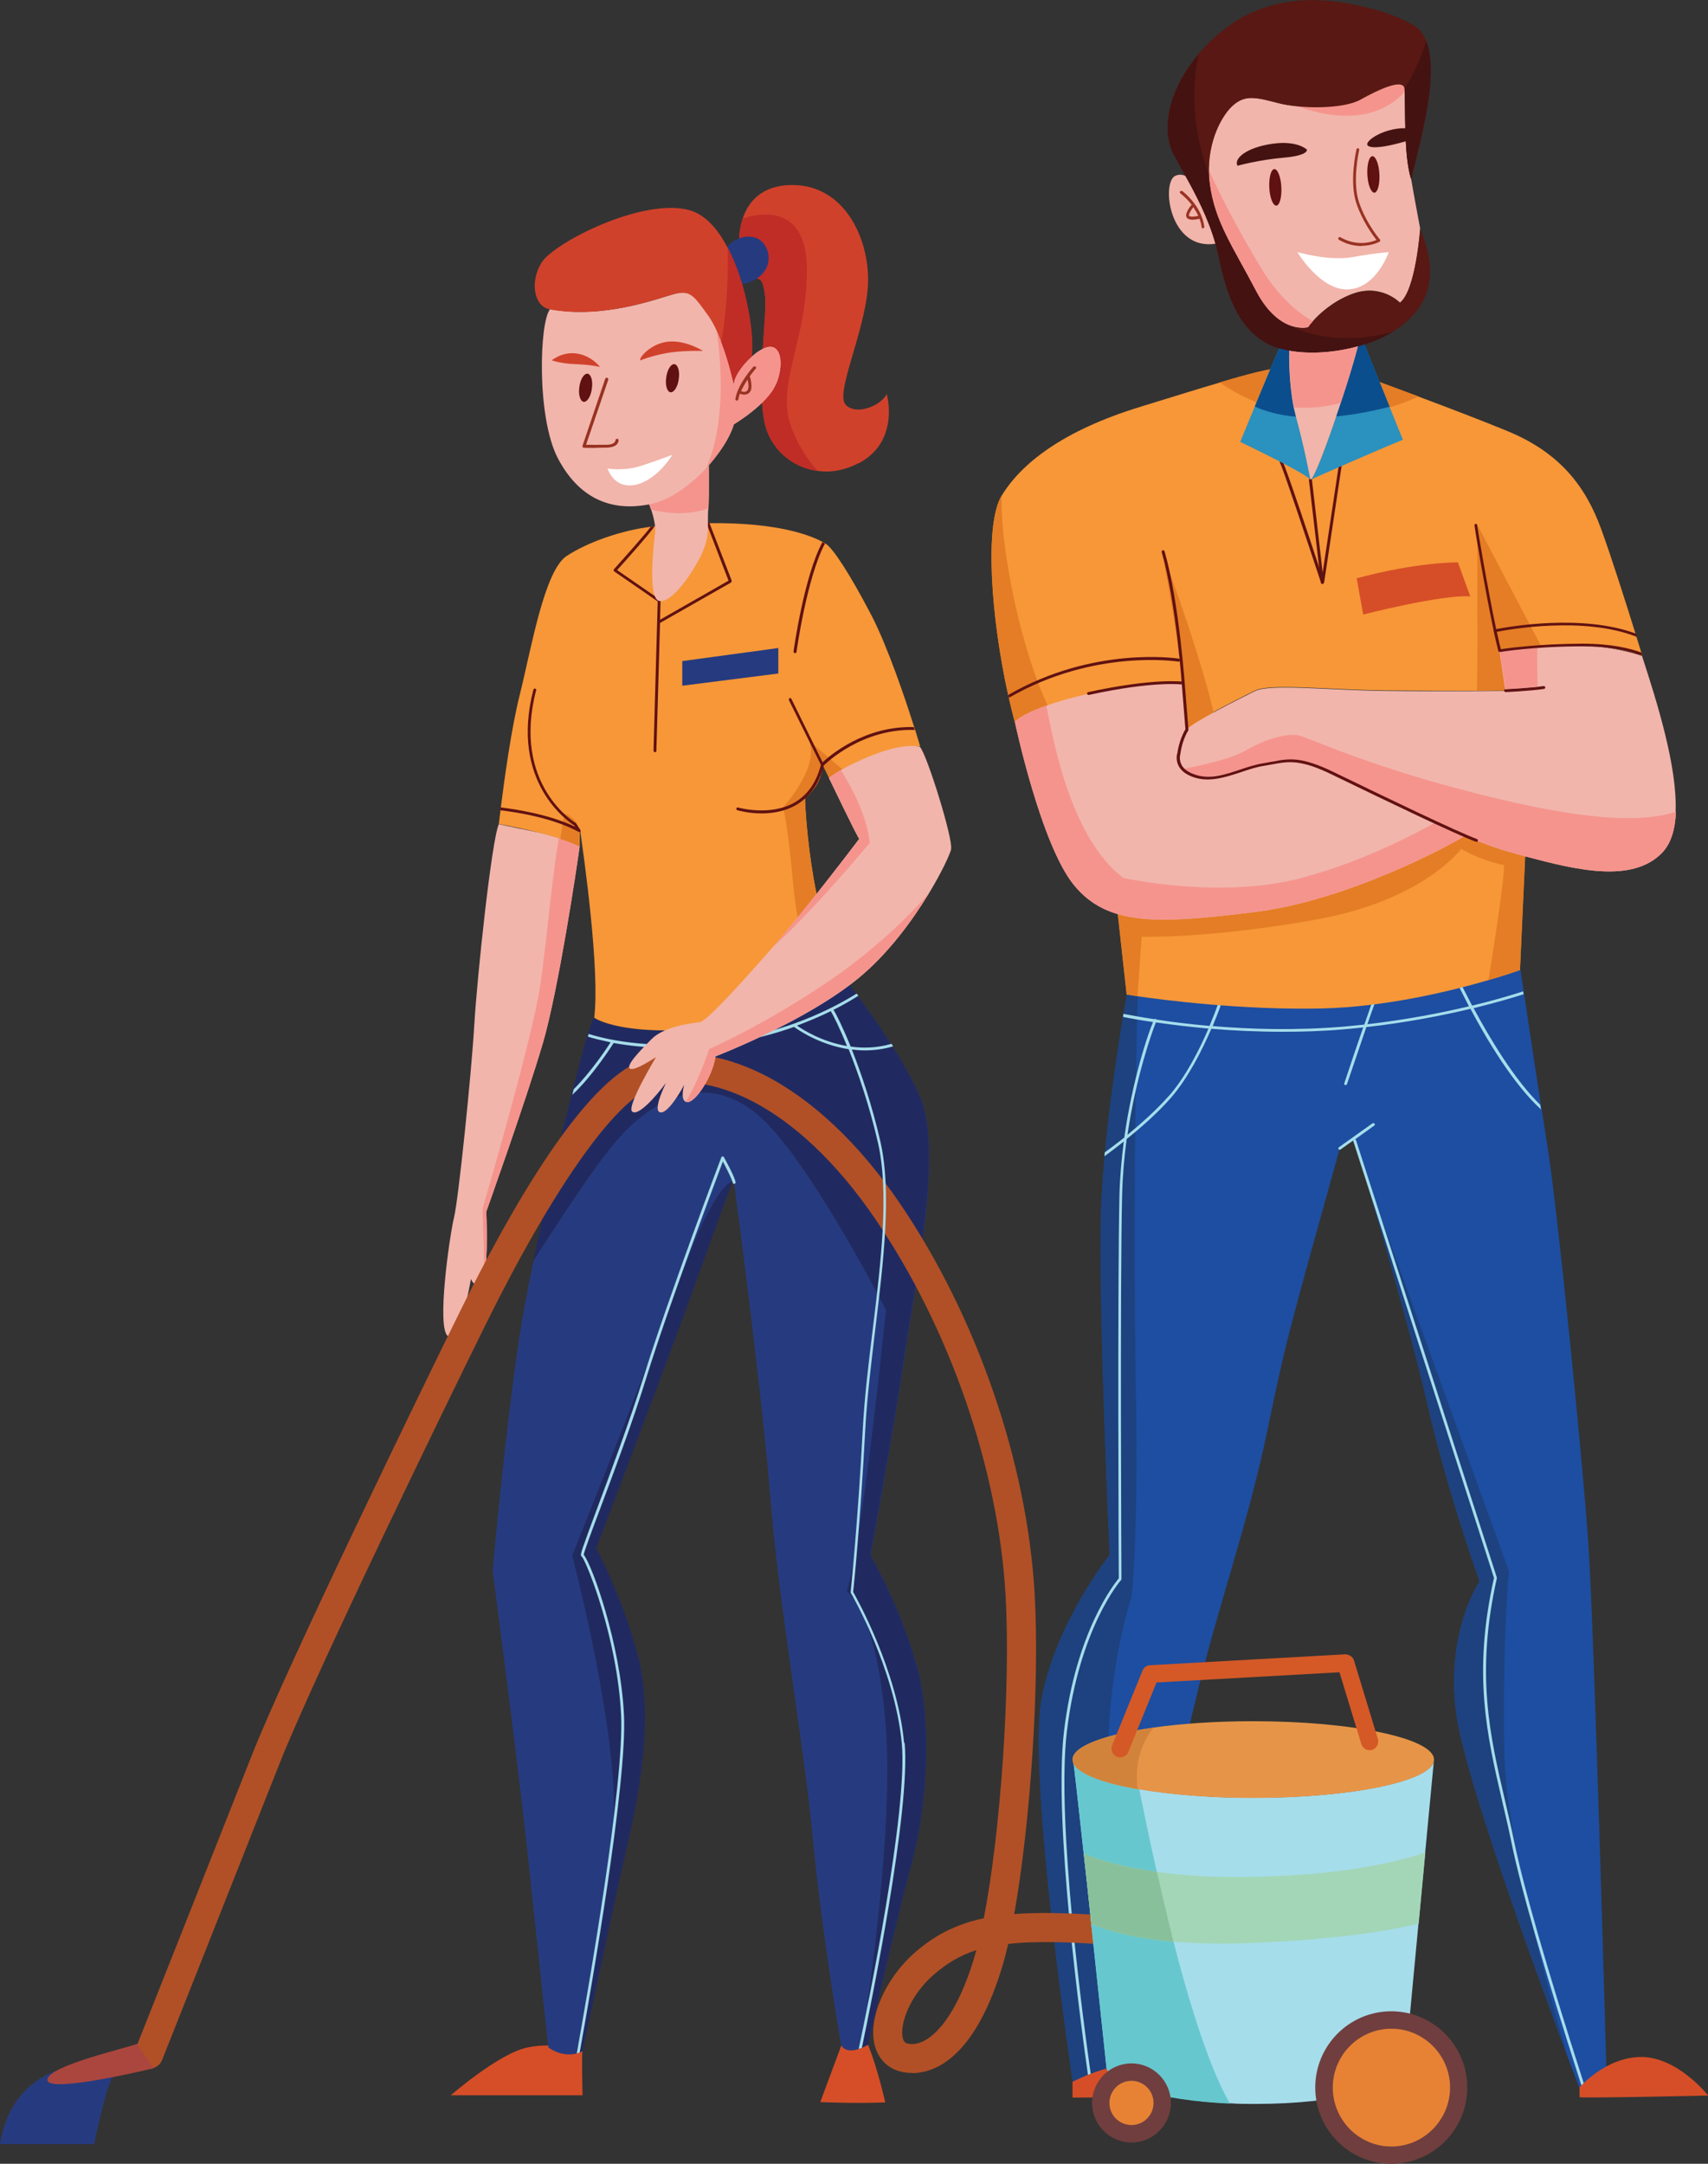 <svg width="75" height="95" viewBox="0 0 75 95" fill="none" xmlns="http://www.w3.org/2000/svg">
<rect x="0" y="0" width="75" height="95" fill="#333333" stroke="none"/>
<g clip-path="url(#clip0_8_1802)">
<path d="M62.361 10.043C62.361 10.043 62.177 12.743 61.473 13.288C61.473 13.288 60.651 12.427 59.375 12.905C58.517 13.229 57.93 13.781 57.644 14.104C57.512 14.259 57.438 14.362 57.438 14.362C57.438 14.362 56.169 14.715 55.15 12.773C54.137 10.83 53.345 9.741 53.118 8.086C53.088 7.873 53.074 7.659 53.074 7.453C53.074 6.092 53.668 5.033 54.13 4.621C54.673 4.142 55.142 4.267 56.133 4.525C56.367 4.584 56.654 4.628 56.962 4.657C57.944 4.753 59.162 4.672 59.72 4.363C60.453 3.951 61.59 3.392 61.664 3.877C61.664 3.914 61.671 3.958 61.678 4.017C61.693 4.341 61.686 4.959 61.708 5.636C61.73 6.43 61.781 7.313 61.965 7.858C62.089 8.594 62.236 9.351 62.361 10.036V10.043Z" fill="#F1B5AB"/>
<path d="M57.651 14.112C57.519 14.266 57.446 14.369 57.446 14.369C57.446 14.369 56.177 14.722 55.157 12.78C54.145 10.838 53.352 9.749 53.125 8.093C53.096 7.88 53.081 7.667 53.081 7.46C53.653 8.748 54.555 10.411 55.348 11.72C55.876 12.603 56.595 13.494 57.644 14.104L57.651 14.112Z" fill="#F5948D"/>
<path d="M61.686 4.025C61.069 4.724 59.639 5.628 56.976 4.665C57.959 4.76 59.177 4.679 59.734 4.37C60.468 3.958 61.605 3.399 61.678 3.885C61.678 3.922 61.686 3.966 61.693 4.025H61.686Z" fill="#F5948D"/>
<path d="M23.834 45.808C23.129 48.228 21.354 53.195 21.354 53.195C21.354 53.195 21.45 55.277 21.259 56.027C21.237 56.123 21.207 56.204 21.171 56.248C20.848 56.631 20.679 56.152 20.679 56.152C20.679 56.152 20.217 58.956 19.682 58.669C19.146 58.382 19.748 54.21 19.938 53.445C20.129 52.68 20.701 47.139 20.826 45.006C20.951 42.872 21.589 36.883 21.904 36.184C21.904 36.184 22.205 36.258 23.474 36.515C23.9 36.596 24.252 36.699 24.545 36.795C25.139 36.986 25.455 37.163 25.455 37.163C25.33 38.082 24.538 43.38 23.841 45.8L23.834 45.808Z" fill="#F1B5AB"/>
<path d="M23.834 45.808C23.129 48.228 21.354 53.195 21.354 53.195C21.354 53.195 21.45 55.277 21.259 56.027C21.266 54.924 21.178 53.099 21.2 53.033C21.229 52.937 23.423 45.455 23.738 43.166C24.039 41.018 24.222 38.664 24.538 36.802C25.132 36.993 25.448 37.17 25.448 37.17C25.323 38.09 24.53 43.387 23.834 45.808Z" fill="#F5948D"/>
<path d="M70.525 90.946L69.564 91.527L69.454 91.594L69.352 91.66C69.352 91.66 69.161 91.159 68.845 90.321C67.584 86.951 64.363 78.166 63.953 75.282C63.446 71.684 64.972 69.425 64.972 69.425C64.972 69.425 63.542 65.445 62.683 61.656C62.141 59.265 61.004 55.262 60.241 52.65L60.226 52.606C60.042 51.966 59.881 51.422 59.756 50.995C59.58 50.414 59.478 50.068 59.478 50.068L59.426 50.097L59.25 50.185L58.832 50.406C58.832 50.406 58.818 50.443 58.818 50.465C56.514 58.75 56.507 58.706 55.641 62.855C54.819 66.806 53.543 70.367 52.656 74.002C52.201 75.863 51.122 80.322 50.191 84.229C49.303 87.944 48.533 91.167 48.533 91.167L47.939 91.262L47.814 91.284L47.11 91.395C47.11 91.395 45.107 77.953 45.745 74.576C46.383 71.198 48.731 68.27 48.731 68.27C48.731 68.27 48.225 57.219 48.349 53.239C48.371 52.452 48.43 51.613 48.511 50.752C48.511 50.693 48.518 50.642 48.526 50.583C48.746 48.258 49.112 45.903 49.318 44.623C49.318 44.579 49.332 44.535 49.34 44.491C49.428 43.961 49.486 43.645 49.486 43.645C49.486 43.645 49.663 43.674 49.971 43.718C50.631 43.814 51.915 43.983 53.492 44.108C53.536 44.108 53.58 44.108 53.624 44.115C54.966 44.218 56.507 44.285 58.062 44.248C58.788 44.233 59.522 44.174 60.233 44.086C60.285 44.079 60.329 44.071 60.373 44.064C61.752 43.888 63.05 43.608 64.114 43.343C64.158 43.328 64.202 43.321 64.246 43.314C65.764 42.924 66.762 42.556 66.762 42.556C66.762 42.556 66.813 42.916 66.901 43.498C66.901 43.542 66.916 43.578 66.923 43.623C67.1 44.807 67.393 46.772 67.657 48.478C67.664 48.545 67.679 48.618 67.694 48.684C67.796 49.347 67.892 49.972 67.972 50.48C68.383 53.026 69.498 64.106 69.748 67.799C70.004 71.493 70.54 90.917 70.54 90.917L70.525 90.946Z" fill="#1D4EA1"/>
<path d="M50.183 84.236C49.296 87.951 48.526 91.174 48.526 91.174L47.931 91.27L47.807 91.292L47.102 91.402C47.102 91.402 45.1 77.96 45.738 74.583C46.376 71.206 48.724 68.278 48.724 68.278C48.724 68.278 48.217 57.227 48.342 53.246C48.364 52.459 48.423 51.62 48.504 50.759C48.504 50.7 48.511 50.649 48.518 50.59C48.738 48.265 49.105 45.911 49.31 44.631C49.31 44.586 49.325 44.542 49.333 44.498C49.42 43.968 49.479 43.652 49.479 43.652C49.479 43.652 49.655 43.681 49.963 43.726C49.853 46.985 49.765 54.225 49.875 60.942C49.993 67.947 49.685 70.11 49.685 70.11C49.685 70.11 47.08 77.945 50.191 84.221L50.183 84.236Z" fill="#1D427F"/>
<path d="M68.845 90.321C67.584 86.951 64.363 78.166 63.953 75.282C63.446 71.684 64.972 69.425 64.972 69.425C64.972 69.425 63.542 65.445 62.683 61.656C62.141 59.265 61.004 55.262 60.241 52.65L60.226 52.606C60.043 51.966 59.881 51.422 59.757 50.995L66.263 68.991C66.263 68.991 65.984 71.522 66.05 76.775C66.094 80.484 67.833 86.877 68.845 90.321Z" fill="#1D427F"/>
<path d="M40.244 73.06C40.911 75.547 40.779 79.012 40.023 81.852C39.261 84.685 38.116 89.784 38.116 89.784C38.087 89.798 38.065 89.813 38.035 89.82C37.962 89.857 37.889 89.894 37.823 89.916C37.823 89.916 37.823 89.916 37.808 89.916C37.764 89.931 37.72 89.945 37.683 89.96C37.089 90.151 36.935 89.806 36.935 89.806C36.935 89.806 36.077 84.81 35.695 80.734C35.314 76.658 34.206 70.544 33.825 65.739C33.48 61.428 32.453 53.555 32.24 51.981C32.218 51.797 32.204 51.701 32.204 51.701C32.204 51.701 32.182 51.753 32.145 51.848C31.852 52.658 30.472 56.491 29.563 58.956C28.55 61.722 26.166 67.969 26.166 67.969C26.166 67.969 27.311 70.102 27.978 72.618C28.646 75.135 28.198 78.1 27.567 80.866C26.929 83.633 25.565 90.07 25.565 90.07C25.521 90.085 25.484 90.107 25.448 90.122C25.404 90.144 25.36 90.151 25.315 90.166C25.301 90.166 25.286 90.174 25.271 90.181C24.611 90.328 24.083 89.916 24.083 89.916C24.083 89.916 24.083 89.879 24.068 89.82C23.995 89.143 23.54 84.854 23.159 81.286C22.741 77.401 21.633 68.962 21.633 68.962C21.633 68.962 22.176 62.848 22.807 58.698C22.946 57.793 23.159 56.638 23.423 55.387C23.753 53.783 24.149 52.025 24.538 50.392C24.736 49.568 24.927 48.773 25.11 48.066C25.125 47.986 25.147 47.905 25.169 47.824C25.411 46.882 25.623 46.073 25.792 45.521C25.807 45.477 25.814 45.44 25.829 45.403C25.939 45.035 26.027 44.792 26.078 44.704C26.078 44.704 27.142 45.484 30.759 45.205C35.116 44.866 36.84 42.799 36.84 42.799C36.84 42.799 36.818 42.74 36.781 42.637C36.796 42.622 36.803 42.622 36.803 42.622C36.803 42.622 37.126 43.019 37.595 43.645L37.669 43.74C38.094 44.314 38.622 45.057 39.121 45.845C39.143 45.881 39.172 45.918 39.195 45.955C39.657 46.683 40.082 47.441 40.39 48.14C41.439 50.553 40.2 56.263 39.752 59.353C39.312 62.443 38.226 68.3 38.226 68.3C38.226 68.3 39.561 70.595 40.229 73.075L40.244 73.06Z" fill="#263B7F"/>
<path d="M40.243 73.06C40.911 75.547 40.779 79.012 40.023 81.852C39.261 84.685 38.116 89.784 38.116 89.784C38.087 89.798 38.065 89.813 38.035 89.82C37.962 89.857 37.889 89.894 37.823 89.916C37.823 89.916 37.823 89.916 37.808 89.916C38.16 87.635 39.224 80.285 38.901 75.922C38.52 70.698 37.185 69.874 37.185 69.874L36.994 70.581C37.045 70.389 37.126 70.08 37.251 69.617C37.947 67.005 38.901 57.514 38.901 57.514C38.901 57.514 35.849 51.532 33.649 49.295C31.448 47.066 29.057 47.949 27.325 49.803C26.152 51.061 24.479 53.746 23.416 55.365C23.746 53.761 24.142 52.003 24.53 50.369C24.729 49.545 24.919 48.751 25.103 48.044C25.117 47.964 25.139 47.883 25.161 47.802C25.404 46.86 25.616 46.051 25.785 45.499C25.8 45.455 25.807 45.418 25.822 45.381C25.932 45.013 26.02 44.77 26.071 44.682C26.071 44.682 27.135 45.462 30.751 45.182C35.109 44.844 36.833 42.776 36.833 42.776C36.833 42.776 36.81 42.718 36.774 42.615C36.788 42.6 36.796 42.6 36.796 42.6C36.796 42.6 37.118 42.997 37.588 43.623L37.661 43.718C38.087 44.292 38.615 45.035 39.114 45.822C39.136 45.859 39.165 45.896 39.187 45.933C39.649 46.661 40.075 47.419 40.383 48.118C41.432 50.531 40.192 56.241 39.745 59.331C39.305 62.421 38.219 68.278 38.219 68.278C38.219 68.278 39.554 70.573 40.221 73.053L40.243 73.06Z" fill="#212A60"/>
<path d="M29.578 58.956C28.565 61.722 26.181 67.969 26.181 67.969C26.181 67.969 27.325 70.102 27.993 72.618C28.66 75.135 28.213 78.1 27.582 80.866C26.944 83.633 25.579 90.07 25.579 90.07C25.535 90.085 25.499 90.107 25.462 90.122C25.418 90.144 25.374 90.151 25.33 90.166C25.315 90.166 25.301 90.174 25.286 90.181C25.844 87.62 27.069 81.999 26.951 78.806C26.79 74.605 25.125 68.3 25.125 68.3C25.125 68.3 28.492 59.883 29.959 55.88C31.426 51.87 32.16 51.87 32.16 51.87C31.866 52.68 30.487 56.506 29.578 58.978V58.956Z" fill="#212A60"/>
<path d="M36.158 33.66L36.121 33.572C36.121 33.705 36.099 33.83 36.07 33.947C36.07 33.962 36.07 33.977 36.055 33.984C35.959 34.374 35.725 34.669 35.556 34.845C35.549 34.852 35.541 34.867 35.527 34.874C35.424 34.977 35.351 35.036 35.351 35.036V35.059C35.351 35.25 35.409 36.729 35.732 38.605C36.026 40.29 36.605 42.078 36.788 42.615C36.825 42.718 36.847 42.776 36.847 42.776C36.847 42.776 36.554 43.13 35.901 43.564C34.977 44.182 33.326 44.984 30.766 45.182C30.216 45.227 29.717 45.241 29.277 45.241C26.849 45.241 26.093 44.682 26.093 44.682C26.35 42.593 25.631 37.553 25.484 36.523C25.47 36.434 25.462 36.376 25.455 36.353V36.339V37.155C25.455 37.155 25.44 37.155 25.433 37.148C25.213 37.03 24.919 36.927 24.611 36.824C23.438 36.449 21.904 36.177 21.904 36.177C21.904 36.177 21.934 35.949 21.978 35.574C21.978 35.537 21.985 35.485 21.992 35.448C22.139 34.279 22.454 31.954 22.829 30.482C23.335 28.444 23.907 25.038 24.89 24.405C25.829 23.794 27.289 23.287 28.587 23.125C28.646 23.125 28.697 23.11 28.748 23.11C28.748 23.11 28.748 23.11 28.763 23.11C29.599 23.022 30.355 22.985 31.03 22.97C31.074 22.97 31.118 22.97 31.162 22.97C34.206 22.933 35.637 23.529 36.121 23.794C36.165 23.816 36.202 23.838 36.231 23.86C36.253 23.875 36.268 23.882 36.282 23.89C36.568 24.081 37.265 25.096 38.278 27.039C38.982 28.407 39.752 30.681 40.141 31.917C40.156 31.961 40.17 31.998 40.185 32.042C40.324 32.491 40.405 32.77 40.405 32.77C38.901 32.844 37.683 33.381 37.016 33.793C36.656 34.014 36.458 34.198 36.458 34.249L36.165 33.653L36.158 33.66Z" fill="#F79738"/>
<path d="M25.425 37.155C25.205 37.038 24.912 36.935 24.604 36.832L24.78 35.721C24.78 35.721 25.396 35.89 25.425 36.53C25.425 36.692 25.433 36.913 25.433 37.155H25.425Z" fill="#E47D25"/>
<path d="M36.788 42.615C36.825 42.718 36.847 42.776 36.847 42.776C36.847 42.776 36.554 43.13 35.901 43.564C35.541 42.556 35.02 40.827 34.844 38.943C34.573 35.971 34.382 35.448 34.382 35.448C34.382 35.448 35.981 33.727 35.534 32.535L37.008 33.793C36.649 34.014 36.451 34.198 36.451 34.249L36.158 33.653L36.121 33.565C36.121 33.697 36.099 33.822 36.069 33.94C36.069 33.955 36.069 33.97 36.055 33.977C35.959 34.367 35.725 34.661 35.556 34.838C35.549 34.845 35.541 34.86 35.527 34.867C35.424 34.97 35.351 35.029 35.351 35.029V35.051C35.351 35.242 35.409 36.721 35.732 38.597C36.026 40.282 36.605 42.07 36.788 42.607V42.615Z" fill="#E47D25"/>
<path d="M72.117 28.79C72.117 28.79 72.029 28.76 71.904 28.724C71.875 28.724 71.853 28.709 71.824 28.694C71.64 28.643 71.383 28.576 71.075 28.51C71.039 28.51 70.987 28.496 70.943 28.488C70.445 28.385 69.821 28.312 69.153 28.312C68.647 28.312 68.134 28.334 67.664 28.37C66.645 28.444 65.852 28.569 65.852 28.569V28.628H65.86L66.094 30.254V30.313C66.094 30.313 66.08 30.313 66.043 30.313C65.889 30.313 65.456 30.313 64.847 30.328C63.828 30.328 62.324 30.328 60.806 30.313C58.143 30.276 55.758 29.989 55.091 30.328C54.731 30.504 53.954 30.894 53.286 31.262C52.78 31.534 52.34 31.799 52.164 31.954C52.142 31.976 52.12 31.998 52.105 32.013C52.025 32.123 51.885 32.41 51.805 32.741C51.658 33.329 51.702 34.05 52.611 34.073C52.692 34.073 52.773 34.073 52.861 34.073C52.861 34.073 52.861 34.073 52.868 34.073C53.14 34.065 53.418 34.028 53.705 33.984C53.719 33.984 53.727 33.984 53.734 33.977C54.68 33.822 55.583 33.513 55.876 33.418C55.935 33.396 55.971 33.388 55.971 33.388C55.971 33.388 56.001 33.388 56.059 33.388C56.213 33.388 56.565 33.41 56.991 33.484C57.057 33.499 57.123 33.506 57.189 33.521C57.526 33.587 57.893 33.683 58.245 33.83C58.832 34.073 60.497 34.933 62.273 35.772C63.145 36.184 64.048 36.589 64.862 36.913C65.412 37.126 65.926 37.31 66.359 37.428C66.557 37.479 66.762 37.538 66.967 37.597C66.85 40.209 66.74 42.593 66.74 42.593C66.74 42.593 66.219 42.784 65.354 43.034C63.718 43.512 60.864 44.211 58.04 44.277C54.578 44.351 51.159 43.917 49.941 43.74C49.641 43.696 49.472 43.667 49.472 43.667L49.061 39.944L49.31 38.09C49.362 37.692 49.428 37.214 49.508 36.633C49.949 33.322 51.746 30.203 51.746 30.203C51.746 30.203 50.998 30.011 48.65 30.489C47.66 30.695 46.78 30.938 46.09 31.152C45.136 31.453 44.557 31.696 44.557 31.696C44.469 31.358 44.381 31.012 44.3 30.644C44.293 30.607 44.285 30.563 44.271 30.519C43.515 27.127 43.222 23.007 43.985 21.764C43.985 21.764 43.985 21.764 43.992 21.749C44.85 20.351 46.662 18.901 50.11 17.849C51.548 17.408 52.648 17.062 53.558 16.797C54.834 16.415 55.707 16.194 56.521 16.098L59.316 16.312C59.316 16.312 60.681 16.812 62.295 17.415C63.637 17.916 65.156 18.497 66.204 18.931C68.523 19.887 69.63 21.381 70.298 23.198C70.753 24.434 71.427 26.568 71.816 27.819C71.831 27.87 71.846 27.922 71.86 27.966C71.956 28.275 72.029 28.51 72.073 28.65C72.102 28.738 72.117 28.79 72.117 28.79Z" fill="#F79738"/>
<path d="M62.295 17.408C57.981 19.35 54.724 17.607 53.558 16.79C54.834 16.407 55.707 16.186 56.521 16.091L59.316 16.304C59.316 16.304 60.681 16.805 62.295 17.408Z" fill="#E47D25"/>
<path d="M46.09 31.144C45.136 31.446 44.557 31.689 44.557 31.689C44.469 31.35 44.381 31.005 44.3 30.637C44.293 30.6 44.285 30.556 44.271 30.512C43.515 27.12 43.222 23 43.985 21.756C43.985 21.756 43.985 21.756 43.992 21.741C43.882 24.022 44.887 28.76 46.09 31.144Z" fill="#E47D25"/>
<path d="M66.975 37.589C66.857 40.201 66.747 42.585 66.747 42.585C66.747 42.585 66.227 42.776 65.361 43.027C65.625 41.393 66.021 38.855 66.05 37.987C66.05 37.987 64.987 37.773 64.165 37.266C64.165 37.266 62.515 39.525 57.805 40.371C53.103 41.217 50.132 41.128 50.132 41.128L49.949 43.733C49.648 43.689 49.479 43.659 49.479 43.659L49.068 39.937L49.318 38.082C53 37.744 60.798 37.038 60.981 37.045C61.077 37.045 61.627 36.478 62.287 35.772C63.16 36.184 64.062 36.589 64.877 36.913C65.427 37.126 65.94 37.31 66.373 37.428C66.571 37.479 66.777 37.538 66.982 37.597L66.975 37.589Z" fill="#E47D25"/>
<path d="M64.855 30.335C64.869 29.643 64.877 28.841 64.877 27.959C64.862 24.993 64.877 23.058 64.877 23.058L67.672 28.37C66.652 28.444 65.86 28.569 65.86 28.569V28.628H65.867L66.102 30.254V30.313C66.102 30.313 66.087 30.313 66.05 30.313C65.896 30.313 65.464 30.313 64.855 30.328V30.335Z" fill="#E47D25"/>
<path d="M51.064 24.456C51.24 24.625 53.03 29.768 53.382 31.718L50.998 33.293L52.047 32.02C52.047 32.02 52.003 30.364 51.746 28.51C51.489 26.656 51.071 24.464 51.071 24.464L51.064 24.456Z" fill="#E47D25"/>
<path d="M67.635 48.508C66.491 47.397 65.398 45.55 64.708 44.263C65.61 44.042 66.351 43.829 66.901 43.652C66.901 43.608 66.887 43.564 66.879 43.527C66.329 43.703 65.566 43.932 64.642 44.152C64.481 43.836 64.334 43.556 64.224 43.343C64.18 43.35 64.136 43.365 64.092 43.372C64.202 43.593 64.341 43.865 64.503 44.182C63.27 44.476 61.752 44.77 60.042 44.969C60.211 44.491 60.329 44.138 60.351 44.093C60.307 44.093 60.255 44.101 60.211 44.115C60.16 44.263 60.05 44.572 59.91 44.984C59.624 45.013 59.324 45.043 59.023 45.072C56.917 45.249 54.915 45.19 53.25 45.05C53.404 44.675 53.528 44.358 53.602 44.138C53.558 44.138 53.514 44.13 53.47 44.13C53.389 44.358 53.264 44.675 53.11 45.043C52.215 44.962 51.423 44.866 50.778 44.763C50.763 44.734 50.719 44.726 50.69 44.741C50.69 44.741 50.69 44.741 50.69 44.748C50.103 44.66 49.641 44.572 49.332 44.513C49.332 44.55 49.318 44.601 49.31 44.645C49.626 44.712 50.073 44.792 50.631 44.873C50.403 45.396 49.721 47.434 49.369 49.943C49.054 50.193 48.76 50.414 48.511 50.597C48.511 50.656 48.496 50.708 48.496 50.767C48.738 50.59 49.032 50.369 49.347 50.119C49.252 50.87 49.178 51.65 49.156 52.452C49.068 56.366 49.12 68.682 49.127 69.3C48.936 69.521 47.242 71.655 46.721 76.018C46.252 79.991 47.462 88.915 47.799 91.284L47.924 91.262C47.587 88.901 46.376 79.991 46.846 76.032C47.389 71.478 49.208 69.388 49.23 69.367C49.237 69.359 49.244 69.337 49.244 69.322C49.244 69.197 49.178 56.447 49.274 52.452C49.296 51.598 49.369 50.774 49.472 50.009C50.117 49.494 50.836 48.861 51.416 48.199C52.171 47.331 52.788 46.102 53.191 45.168C54.152 45.249 55.223 45.3 56.353 45.3C57.218 45.3 58.121 45.271 59.03 45.19C59.309 45.168 59.588 45.138 59.859 45.109C59.617 45.8 59.309 46.72 59.03 47.559C59.016 47.596 59.03 47.625 59.067 47.64C59.067 47.64 59.082 47.64 59.089 47.64C59.118 47.64 59.14 47.618 59.148 47.596C59.338 47.029 59.72 45.911 59.998 45.094C61.759 44.895 63.307 44.594 64.569 44.292C65.28 45.631 66.439 47.588 67.664 48.707C67.657 48.64 67.642 48.567 67.628 48.501L67.635 48.508ZM51.328 48.111C50.785 48.729 50.117 49.325 49.508 49.825C49.89 47.22 50.609 45.249 50.756 44.888C51.401 44.984 52.186 45.079 53.066 45.16C52.67 46.08 52.069 47.272 51.328 48.118V48.111Z" fill="#A6DDEB"/>
<path d="M69.564 91.527L69.454 91.594C69.432 91.527 69.41 91.454 69.381 91.373C67.782 86.384 66.769 82.86 66.366 80.881C66.241 80.27 66.102 79.667 65.962 79.078C65.295 76.202 64.657 73.494 65.603 69.278L60.248 52.65L60.233 52.606L59.426 50.105V50.09C59.426 50.09 59.426 50.075 59.426 50.068L59.25 50.193L58.869 50.465C58.869 50.465 58.847 50.48 58.832 50.48H58.818C58.803 50.48 58.788 50.472 58.781 50.458C58.759 50.428 58.766 50.392 58.795 50.369L60.27 49.317C60.27 49.317 60.336 49.303 60.358 49.332C60.38 49.361 60.373 49.398 60.343 49.42L59.5 50.024C59.5 50.024 59.536 50.038 59.544 50.06L65.728 69.263C65.728 69.263 65.728 69.285 65.728 69.293C64.789 73.487 65.42 76.194 66.087 79.056C66.219 79.638 66.366 80.248 66.491 80.859C66.894 82.831 67.906 86.362 69.506 91.343C69.528 91.417 69.55 91.483 69.564 91.535V91.527Z" fill="#A6DDEB"/>
<path d="M2.45 90.931C1.702 91.167 0.323 92.035 0 94.139H4.137C4.137 94.139 4.577 91.917 4.93 91.204L2.457 90.931H2.45Z" fill="#263B7F"/>
<path d="M64.327 36.692C63.879 37.001 59.265 39.525 55.128 40.039C50.778 40.584 48.621 40.643 47.161 38.862C45.701 37.082 44.564 31.696 44.564 31.696C44.564 31.696 44.792 31.387 45.943 30.982C46.398 30.82 47.007 30.637 47.799 30.46C50.594 29.82 51.959 30.041 51.959 30.041C51.988 30.526 52.054 31.306 52.113 32.027C51.893 32.329 51.196 34.05 52.619 34.087C54.049 34.117 55.986 33.388 55.986 33.388C55.986 33.388 57.182 33.388 58.253 33.83H58.26C58.928 34.109 60.981 35.176 63.006 36.103C63.454 36.309 63.901 36.508 64.327 36.684V36.692Z" fill="#F1B5AB"/>
<path d="M73.592 35.632C73.562 36.39 73.386 37.016 72.997 37.428C71.684 38.803 69.205 38.193 66.967 37.597C66.762 37.538 66.564 37.486 66.359 37.428C65.786 37.273 65.075 37.016 64.319 36.692C61.943 35.699 59.067 34.176 58.253 33.837C58.253 33.837 58.253 33.837 58.245 33.837C57.174 33.396 55.979 33.396 55.979 33.396C55.979 33.396 54.042 34.117 52.611 34.095C52.237 34.087 52.01 33.955 51.878 33.771C51.519 33.248 51.944 32.263 52.105 32.035C52.325 31.733 54.423 30.681 55.091 30.35C55.758 30.011 58.143 30.298 60.806 30.335C63.468 30.364 66.102 30.335 66.102 30.335L66.087 30.247L65.845 28.584C65.845 28.584 66.557 28.481 67.496 28.4C68.002 28.356 68.574 28.326 69.146 28.326C70.716 28.326 72.029 28.775 72.102 28.797C72.77 30.85 73.658 33.675 73.577 35.64L73.592 35.632Z" fill="#F1B5AB"/>
<path d="M24.083 89.901C24.083 89.901 24.083 89.865 24.076 89.806C23.782 89.806 23.459 89.828 23.129 89.901C21.86 90.188 19.799 91.991 19.799 91.991H25.579C25.579 91.991 25.535 90.262 25.579 90.063C24.787 90.446 24.09 89.901 24.09 89.901H24.083Z" fill="#D64E27"/>
<path d="M36.943 89.806L36.018 92.292C36.018 92.292 37.449 92.359 38.872 92.307C38.872 92.307 38.527 90.769 38.116 89.776C38.116 89.776 38.087 89.791 38.035 89.82C37.155 90.284 36.943 89.806 36.943 89.806Z" fill="#D64E27"/>
<path d="M51.606 7.718C50.983 8.027 51.342 11.029 53.382 10.698C53.066 9.579 52.523 8.549 52.069 7.733C51.922 7.659 51.768 7.644 51.599 7.725L51.606 7.718Z" fill="#F1B5AB"/>
<path d="M54.335 7.269C54.174 6.953 54.746 6.475 55.861 6.313C56.976 6.151 57.387 6.57 57.387 6.57C57.387 6.57 57.475 6.828 56.367 6.923C55.26 7.019 54.343 7.277 54.343 7.277L54.335 7.269Z" fill="#441211"/>
<path d="M60.079 6.408C59.808 6.232 60.871 5.518 61.92 5.643V6.144C61.92 6.144 60.431 6.629 60.079 6.408Z" fill="#441211"/>
<path d="M47.095 91.402C47.095 91.402 48.716 90.534 50.205 90.6C51.702 90.666 52.267 92.072 52.267 92.072L47.095 92.094V91.402Z" fill="#D64E27"/>
<path d="M69.352 91.652C69.352 91.652 70.525 90.284 72.117 90.313C73.702 90.343 75.007 92.005 75.007 92.005C75.007 92.005 69.799 92.123 69.359 92.079V91.652H69.352Z" fill="#D64E27"/>
<path d="M62.361 10.043C62.896 11.389 63.19 12.934 61.664 14.207C61.524 14.325 61.37 14.435 61.209 14.531C60.739 14.825 60.197 15.046 59.617 15.208C58.59 15.488 57.482 15.554 56.609 15.399C56.543 15.384 56.47 15.377 56.404 15.362C56.323 15.34 56.25 15.326 56.169 15.296C56.045 15.259 55.92 15.215 55.81 15.164C54.416 14.524 53.873 13.03 53.492 11.198C53.455 11.029 53.411 10.86 53.367 10.69C53.052 9.572 52.509 8.542 52.054 7.725C51.849 7.35 51.665 7.026 51.526 6.762C51.034 5.82 51.174 4.091 52.626 2.376C52.626 2.376 52.626 2.376 52.626 2.369C54.115 0.647 55.67 0.118 57.226 0.015C58.656 -0.081 61.033 0.427 62.148 1.162C62.368 1.31 62.522 1.53 62.632 1.803C63.065 2.891 62.683 4.76 62.522 5.525C62.427 6.004 62.287 6.592 62.17 7.056C62.053 7.519 61.972 7.873 61.972 7.873C61.612 6.776 61.744 4.37 61.678 3.892C61.605 3.414 60.475 3.966 59.734 4.378C59.001 4.79 57.138 4.79 56.147 4.532C55.164 4.275 54.688 4.15 54.145 4.628C53.653 5.062 53.03 6.202 53.088 7.659C53.088 7.806 53.103 7.946 53.125 8.101C53.345 9.756 54.137 10.838 55.157 12.787C55.7 13.817 56.316 14.207 56.771 14.34C57.167 14.45 57.438 14.377 57.438 14.377C57.438 14.377 58.106 13.391 59.375 12.912C60.644 12.434 61.473 13.295 61.473 13.295C62.17 12.751 62.361 10.05 62.361 10.05V10.043Z" fill="#591813"/>
<path d="M29.959 29.025V30.107L34.177 29.57V28.451L29.959 29.025Z" fill="#263B7F"/>
<path d="M59.573 25.391L59.859 26.98C59.859 26.98 63.351 26.09 64.561 26.185L64.019 24.692C64.019 24.692 62.273 24.662 59.573 25.391Z" fill="#D64E27"/>
<path d="M40.031 91.012C39.855 91.012 39.708 90.99 39.605 90.968C39.004 90.836 38.571 90.416 38.41 89.798C38.109 88.621 38.864 86.87 40.178 85.722C41.087 84.928 42.048 84.464 43.2 84.221C43.933 80.469 44.388 74.061 44.154 70.007C43.831 64.474 41.703 58.323 38.454 53.548C34.91 48.339 30.957 46.889 28.609 47.765C26.959 48.376 24.237 52.26 21.325 58.154C19.799 61.236 13.791 73.568 12.236 77.526C10.695 81.425 7.16 90.343 7.123 90.431C6.991 90.762 6.624 90.917 6.301 90.784C5.979 90.652 5.817 90.284 5.949 89.96C5.986 89.872 9.522 80.962 11.062 77.055C12.639 73.06 18.669 60.677 20.195 57.587C22.418 53.084 25.602 47.522 28.176 46.566C29.709 45.999 31.61 46.22 33.531 47.184C35.659 48.258 37.727 50.208 39.51 52.827C42.884 57.786 45.092 64.179 45.43 69.933C45.665 73.913 45.239 80.123 44.535 84.037C45.577 83.956 46.772 83.986 48.203 84.074C48.555 84.096 48.819 84.398 48.797 84.751C48.775 85.104 48.481 85.362 48.122 85.347C46.486 85.244 45.254 85.237 44.271 85.347C44.205 85.619 44.146 85.869 44.08 86.105C42.848 90.402 41.007 91.02 40.053 91.02L40.031 91.012ZM42.877 85.619C42.158 85.847 41.579 86.2 41.014 86.686C39.899 87.657 39.503 88.93 39.642 89.482C39.686 89.651 39.759 89.703 39.869 89.725C40.728 89.909 41.982 88.754 42.84 85.744C42.848 85.7 42.862 85.663 42.877 85.619Z" fill="#B15026"/>
<path d="M6.03 89.732C5.502 89.938 2.054 90.711 2.083 91.321C2.113 91.939 6.742 90.806 6.742 90.806L6.03 89.732Z" fill="#AB463E"/>
<path d="M62.962 77.32L62.581 81.337L62.287 84.457L61.7 90.689C61.7 91.623 58.759 92.373 55.135 92.373C54.746 92.373 54.365 92.373 53.998 92.344C50.917 92.204 48.577 91.513 48.577 90.681C48.577 90.681 48.254 87.642 47.917 84.464C47.902 84.332 47.887 84.207 47.88 84.074C47.785 83.154 47.682 82.227 47.587 81.374C47.344 79.167 47.154 77.423 47.132 77.379C47.315 77.85 48.401 78.269 50.029 78.549C51.394 78.784 53.132 78.931 55.032 78.931C59.316 78.931 62.815 78.21 62.969 77.305L62.962 77.32Z" fill="#A6DDEB"/>
<path d="M53.998 92.359C50.917 92.219 48.577 91.527 48.577 90.696C48.577 90.696 48.254 87.657 47.917 84.479C47.902 84.346 47.887 84.221 47.88 84.089C47.785 83.169 47.682 82.242 47.587 81.389C47.344 79.181 47.154 77.438 47.132 77.394C47.315 77.864 48.401 78.284 50.029 78.563C50.91 82.971 52.384 89.511 54.005 92.359H53.998Z" fill="#66C8CE"/>
<path d="M62.969 77.254C62.969 78.188 59.412 78.939 55.032 78.939C53.103 78.939 51.335 78.791 49.956 78.549C48.371 78.269 47.308 77.857 47.124 77.394C47.11 77.349 47.095 77.298 47.095 77.254C47.095 76.665 48.504 76.15 50.653 75.848C51.907 75.672 53.411 75.569 55.032 75.569C59.419 75.569 62.969 76.327 62.969 77.254Z" fill="#E69548"/>
<path d="M62.588 81.337L62.295 84.457C61.18 84.736 58.928 85.148 54.878 85.31C53.572 85.362 52.465 85.332 51.533 85.251C49.773 85.097 48.636 84.773 47.924 84.471C47.909 84.339 47.895 84.214 47.887 84.082C47.792 83.162 47.689 82.235 47.594 81.381C48.254 81.653 49.296 81.977 50.807 82.183C51.944 82.345 53.345 82.441 55.054 82.404C58.979 82.323 61.356 81.749 62.595 81.33L62.588 81.337Z" fill="#A3D6B7"/>
<path d="M57.754 91.652C57.754 89.806 59.25 88.305 61.092 88.305C62.933 88.305 64.429 89.806 64.429 91.652C64.429 93.499 62.933 95 61.092 95C59.25 95 57.754 93.499 57.754 91.652Z" fill="#703E3E"/>
<path d="M61.099 94.242C59.676 94.242 58.524 93.08 58.524 91.652C58.524 90.225 59.683 89.07 61.099 89.07C62.515 89.07 63.674 90.232 63.674 91.652C63.674 93.072 62.515 94.242 61.099 94.242Z" fill="#E78234"/>
<path d="M47.953 92.329C47.953 91.373 48.731 90.593 49.685 90.593C50.638 90.593 51.416 91.373 51.416 92.329C51.416 93.286 50.638 94.066 49.685 94.066C48.731 94.066 47.953 93.286 47.953 92.329Z" fill="#703E3E"/>
<path d="M49.685 93.3C49.149 93.3 48.716 92.866 48.716 92.329C48.716 91.792 49.149 91.358 49.685 91.358C50.22 91.358 50.653 91.792 50.653 92.329C50.653 92.866 50.22 93.3 49.685 93.3Z" fill="#E78234"/>
<path d="M36.224 23.868C35.439 25.332 34.977 28.584 34.977 28.621C34.977 28.657 34.94 28.68 34.91 28.68H34.903C34.903 28.68 34.844 28.643 34.844 28.606C34.867 28.451 35.314 25.28 36.114 23.802C36.158 23.824 36.194 23.846 36.224 23.868Z" fill="#601112"/>
<path d="M29.005 26.384L28.983 27.208V27.355L28.822 32.969C28.822 33.006 28.793 33.028 28.756 33.028C28.756 33.028 28.69 32.998 28.697 32.962L28.881 26.406L26.973 25.089C26.973 25.089 26.944 25.06 26.944 25.045C26.944 25.023 26.944 25.008 26.959 24.993C27.487 24.405 28.286 23.507 28.58 23.125C28.639 23.125 28.69 23.11 28.741 23.11C28.485 23.478 27.655 24.412 27.098 25.03L28.976 26.325C28.976 26.325 29.005 26.355 29.005 26.384Z" fill="#601112"/>
<path d="M28.939 27.37C28.939 27.37 28.895 27.355 28.888 27.34C28.873 27.311 28.888 27.274 28.91 27.252L31.991 25.494L31.03 22.992C31.03 22.992 31.03 22.926 31.067 22.911C31.096 22.896 31.133 22.911 31.147 22.948L32.13 25.494C32.13 25.494 32.13 25.56 32.101 25.575L28.976 27.355C28.976 27.355 28.954 27.355 28.947 27.355L28.939 27.37Z" fill="#601112"/>
<path d="M39.701 76.525C39.4 73.34 37.617 70.168 37.463 69.896C37.493 69.631 37.779 66.813 37.992 62.811C38.065 61.398 38.256 59.868 38.432 58.382C38.791 55.417 39.165 52.356 38.659 50.119C38.292 48.523 37.815 47.117 37.405 46.08C37.588 46.102 37.779 46.117 37.977 46.117C38.373 46.117 38.791 46.065 39.217 45.94C39.195 45.903 39.172 45.859 39.143 45.83C38.505 46.014 37.896 46.029 37.353 45.948C37.008 45.101 36.722 44.528 36.598 44.336C37.023 44.123 37.39 43.91 37.691 43.718L37.617 43.623C36.532 44.3 34.544 45.3 31.866 45.69C28.844 46.124 26.775 45.683 25.851 45.396C25.836 45.432 25.822 45.477 25.814 45.514C26.064 45.594 26.401 45.675 26.812 45.764C26.672 45.984 25.961 47.059 25.191 47.824C25.169 47.905 25.154 47.978 25.132 48.066C26.042 47.22 26.9 45.867 26.944 45.793C27.597 45.911 28.418 46.006 29.409 46.006C30.142 46.006 30.971 45.955 31.888 45.822C33.003 45.661 34.001 45.396 34.867 45.087C35.028 45.204 35.974 45.867 37.265 46.065C37.676 47.095 38.175 48.53 38.549 50.156C39.055 52.371 38.681 55.424 38.322 58.374C38.138 59.861 37.955 61.391 37.882 62.811C37.661 66.99 37.353 69.882 37.353 69.904C37.353 69.918 37.353 69.933 37.361 69.94C37.383 69.97 39.283 73.244 39.598 76.533C39.877 79.476 38.109 88.077 37.705 89.96C37.749 89.945 37.793 89.931 37.845 89.909C38.278 87.871 39.994 79.431 39.723 76.518L39.701 76.525ZM34.998 45.028C35.549 44.822 36.047 44.608 36.48 44.395C36.561 44.52 36.847 45.072 37.192 45.925C36.099 45.742 35.263 45.219 34.998 45.028Z" fill="#A6DDEB"/>
<path d="M32.306 51.907C32.306 51.907 32.284 51.973 32.248 51.981C32.218 51.981 32.182 51.959 32.174 51.929C32.174 51.907 32.167 51.885 32.152 51.856C32.086 51.657 31.873 51.245 31.741 50.995C31.404 51.892 29.401 57.212 28.396 60.442C27.766 62.48 26.893 64.797 26.32 66.328C25.954 67.299 25.646 68.138 25.631 68.263C25.983 68.675 27.245 72.148 27.399 75.289C27.546 78.247 25.976 87.216 25.455 90.115C25.411 90.137 25.367 90.144 25.323 90.159C25.836 87.334 27.421 78.262 27.274 75.297C27.105 71.897 25.756 68.564 25.55 68.344C25.535 68.344 25.528 68.329 25.521 68.314C25.477 68.248 25.521 68.108 26.203 66.276C26.775 64.746 27.641 62.428 28.279 60.398C29.379 56.873 31.654 50.87 31.675 50.811C31.683 50.789 31.705 50.774 31.727 50.774C31.756 50.774 31.778 50.781 31.785 50.803C31.837 50.892 32.27 51.679 32.299 51.907H32.306Z" fill="#A6DDEB"/>
<path d="M58.069 25.641C58.069 25.641 58.018 25.626 58.011 25.597C57.343 23.573 56.323 20.52 56.213 20.336C56.191 20.314 56.191 20.285 56.206 20.262C56.221 20.233 56.257 20.218 56.294 20.233C56.323 20.248 56.404 20.292 58.055 25.302L58.781 20.476C58.781 20.476 58.818 20.417 58.854 20.424C58.891 20.424 58.913 20.461 58.906 20.498L58.143 25.582C58.143 25.582 58.113 25.634 58.084 25.634L58.069 25.641Z" fill="#601112"/>
<path d="M58.069 25.641C58.069 25.641 58.011 25.619 58.003 25.582L57.475 21.064C57.475 21.064 57.497 20.998 57.534 20.991C57.57 20.991 57.6 21.013 57.607 21.05L58.128 25.567C58.128 25.567 58.106 25.634 58.069 25.641Z" fill="#601112"/>
<path d="M66.109 30.387C66.109 30.387 66.05 30.357 66.043 30.328C66.043 30.291 66.065 30.261 66.102 30.261C66.109 30.261 67.188 30.21 67.782 30.122C67.818 30.122 67.848 30.144 67.855 30.173C67.855 30.21 67.833 30.239 67.804 30.247C67.21 30.335 66.124 30.387 66.117 30.387H66.109Z" fill="#601112"/>
<path d="M51.907 8.388C51.907 8.388 51.841 8.373 51.819 8.402C51.797 8.432 51.805 8.468 51.834 8.491C51.834 8.491 52.091 8.682 52.333 8.998C52.333 8.998 52.318 8.998 52.311 9.006C52.237 9.094 51.995 9.41 52.12 9.565C52.171 9.624 52.259 9.646 52.362 9.646C52.472 9.646 52.597 9.624 52.67 9.602C52.714 9.719 52.751 9.844 52.766 9.977C52.766 10.006 52.795 10.028 52.824 10.028H52.832C52.832 10.028 52.89 9.991 52.883 9.955C52.751 9.006 51.937 8.41 51.907 8.38V8.388ZM52.215 9.484C52.179 9.432 52.281 9.241 52.399 9.094C52.48 9.212 52.553 9.337 52.619 9.476C52.458 9.513 52.259 9.535 52.215 9.476V9.484Z" fill="#983222"/>
<path d="M59.779 10.801C59.492 10.801 59.155 10.735 58.795 10.529C58.766 10.507 58.752 10.47 58.773 10.44C58.788 10.411 58.832 10.396 58.861 10.418C59.595 10.838 60.241 10.624 60.446 10.536C60.292 10.345 59.837 9.734 59.566 8.947C59.236 7.983 59.551 6.614 59.566 6.556C59.573 6.519 59.61 6.497 59.639 6.511C59.676 6.519 59.69 6.556 59.683 6.585C59.683 6.6 59.36 7.976 59.683 8.903C60.006 9.837 60.585 10.507 60.593 10.514C60.607 10.529 60.607 10.551 60.607 10.565C60.607 10.587 60.593 10.602 60.578 10.61C60.556 10.624 60.241 10.793 59.779 10.793V10.801Z" fill="#983222"/>
<path d="M56.969 11.073C57.035 11.073 58.341 11.478 59.404 11.286C60.461 11.095 60.981 11.073 60.981 11.073C60.981 11.073 60.446 12.64 59.214 12.706C57.989 12.773 56.969 11.073 56.969 11.073Z" fill="white"/>
<path d="M56.265 8.211C56.287 8.66 56.191 9.02 56.045 9.028C55.898 9.035 55.758 8.682 55.736 8.24C55.715 7.799 55.81 7.431 55.957 7.424C56.103 7.416 56.243 7.77 56.265 8.211Z" fill="#601112"/>
<path d="M60.571 7.644C60.593 8.086 60.497 8.454 60.351 8.461C60.204 8.461 60.065 8.115 60.042 7.674C60.02 7.232 60.116 6.865 60.263 6.857C60.409 6.857 60.549 7.203 60.571 7.644Z" fill="#601112"/>
<path d="M47.792 30.512C47.792 30.512 47.733 30.489 47.733 30.46C47.733 30.423 47.748 30.394 47.785 30.387C50.712 29.754 51.915 29.93 51.959 29.93C51.995 29.93 52.017 29.967 52.01 30.004C52.01 30.041 51.973 30.063 51.937 30.055C51.922 30.055 50.704 29.879 47.807 30.512C47.807 30.512 47.799 30.512 47.792 30.512Z" fill="#601112"/>
<path d="M51.812 28.996C51.812 28.996 51.812 29.011 51.805 29.018C51.79 29.04 51.768 29.055 51.739 29.047C51.702 29.047 48.056 28.466 44.3 30.637C44.293 30.6 44.285 30.556 44.271 30.512C48.049 28.334 51.717 28.915 51.753 28.915C51.768 28.915 51.783 28.93 51.79 28.937C51.805 28.952 51.812 28.966 51.805 28.988L51.812 28.996Z" fill="#601112"/>
<path d="M71.868 27.959C69.528 27.039 66.227 27.642 65.735 27.738C65.698 27.745 65.676 27.753 65.669 27.753C65.64 27.753 65.603 27.738 65.596 27.708V27.694C65.596 27.664 65.618 27.642 65.647 27.635C65.647 27.635 65.669 27.635 65.713 27.62C66.204 27.524 69.462 26.936 71.831 27.819C71.846 27.87 71.86 27.922 71.875 27.966L71.868 27.959Z" fill="#601112"/>
<path d="M25.491 36.515C25.491 36.515 25.477 36.53 25.47 36.53C25.462 36.53 25.448 36.53 25.44 36.53C25.433 36.53 25.418 36.53 25.411 36.523C24.252 35.897 22.653 35.654 21.963 35.574C21.963 35.537 21.97 35.485 21.978 35.448C22.631 35.529 24.112 35.75 25.257 36.302L25.205 36.228C24.993 36.096 22.366 34.359 23.423 30.276C23.43 30.247 23.467 30.225 23.496 30.232C23.533 30.239 23.555 30.276 23.54 30.313C22.469 34.448 25.249 36.118 25.279 36.133C25.286 36.133 25.293 36.147 25.301 36.155L25.433 36.361L25.484 36.442C25.499 36.464 25.499 36.493 25.484 36.515H25.491Z" fill="#601112"/>
<path d="M40.178 32.049C37.867 31.968 36.282 33.499 36.172 33.609C36.172 33.631 36.165 33.646 36.158 33.66C36.136 33.764 36.099 33.859 36.069 33.947C36.069 33.962 36.069 33.977 36.055 33.984C35.93 34.323 35.769 34.61 35.556 34.845C35.549 34.852 35.541 34.867 35.527 34.874C35.475 34.941 35.409 35 35.351 35.059C35.226 35.169 35.094 35.264 34.955 35.345C34.456 35.632 33.906 35.713 33.443 35.713C32.856 35.713 32.416 35.581 32.38 35.574C32.35 35.574 32.328 35.529 32.336 35.493C32.343 35.463 32.38 35.441 32.416 35.456C32.431 35.456 33.81 35.853 34.889 35.235C35.461 34.904 35.849 34.352 36.047 33.58L34.639 30.732C34.639 30.732 34.639 30.666 34.668 30.651C34.698 30.637 34.734 30.651 34.749 30.681L36.121 33.469C36.436 33.175 37.969 31.858 40.126 31.924C40.141 31.968 40.156 32.005 40.17 32.049H40.178Z" fill="#601112"/>
<path d="M57.541 21.057C57.541 21.057 57.468 20.984 57.394 20.939C56.749 20.491 54.46 19.402 54.46 19.402C54.46 19.402 54.754 18.681 55.098 17.849C55.582 16.687 56.155 15.296 56.177 15.296H56.184C56.257 15.318 56.338 15.34 56.419 15.363C56.485 15.377 56.551 15.392 56.624 15.399C56.624 15.782 56.617 17.172 56.917 18.298C56.917 18.313 56.917 18.32 56.925 18.335C57.292 19.659 57.548 21.057 57.548 21.057H57.541Z" fill="#2B91BE"/>
<path d="M61.605 19.306C60.578 19.718 57.761 20.962 57.556 21.057C57.71 20.962 58.201 19.681 58.671 18.291C59.052 17.165 59.426 15.966 59.617 15.252V15.223L59.918 15.134L61.018 17.864L61.605 19.313V19.306Z" fill="#2B91BE"/>
<path d="M61.216 14.538C60.747 14.833 60.204 15.053 59.624 15.215C58.597 15.495 57.49 15.561 56.617 15.407C56.551 15.392 56.477 15.384 56.411 15.37C56.331 15.348 56.257 15.333 56.177 15.304C56.052 15.267 55.927 15.223 55.817 15.171C54.423 14.531 53.881 13.037 53.499 11.206C53.462 11.036 53.418 10.867 53.374 10.698C53.059 9.579 52.516 8.549 52.061 7.733C51.856 7.357 51.673 7.034 51.533 6.769C51.042 5.827 51.181 4.098 52.633 2.384C52.303 3.899 52.369 5.739 53.081 7.667C53.081 7.814 53.096 7.953 53.118 8.108C53.338 9.763 54.13 10.845 55.15 12.795C55.693 13.825 56.309 14.215 56.764 14.347C57.585 14.781 59.28 15.105 61.202 14.553L61.216 14.538Z" fill="#441211"/>
<path d="M62.515 5.518C62.419 5.996 62.28 6.585 62.163 7.048C62.045 7.512 61.965 7.865 61.965 7.865C61.605 6.769 61.737 4.363 61.671 3.885C62.053 3.304 62.397 2.582 62.625 1.795C63.057 2.884 62.676 4.753 62.515 5.518Z" fill="#441211"/>
<path d="M56.91 18.298C56.125 18.224 55.538 18.048 55.098 17.849C55.583 16.687 56.155 15.296 56.177 15.296H56.184C56.257 15.318 56.338 15.34 56.419 15.363C56.485 15.377 56.551 15.392 56.624 15.399C56.624 15.782 56.617 17.172 56.917 18.298H56.91Z" fill="#0A4E8D"/>
<path d="M61.018 17.857C60.138 18.085 59.36 18.217 58.671 18.283C59.052 17.158 59.426 15.958 59.617 15.245V15.215L59.918 15.127L61.018 17.857Z" fill="#0A4E8D"/>
<path d="M49.956 78.556C48.371 78.276 47.308 77.864 47.124 77.401C47.11 77.357 47.095 77.305 47.095 77.261C47.095 76.672 48.504 76.157 50.653 75.856C49.919 76.783 49.861 77.798 49.956 78.556Z" fill="#D2833B"/>
<path d="M49.193 77.158C49.149 77.158 49.098 77.151 49.046 77.129C48.848 77.048 48.76 76.827 48.834 76.628L50.169 73.347C50.22 73.207 50.352 73.119 50.499 73.111L59.067 72.633C59.236 72.633 59.404 72.736 59.456 72.905L60.505 76.349C60.563 76.547 60.453 76.761 60.255 76.827C60.057 76.893 59.844 76.775 59.779 76.577L58.818 73.421L50.785 73.869L49.545 76.923C49.486 77.07 49.34 77.158 49.193 77.158Z" fill="#D45927"/>
<path d="M41.769 37.273C41.725 37.479 41.373 38.266 40.772 39.252C40.06 40.422 39.011 41.857 37.735 42.916C35.387 44.859 31.419 46.382 31.419 46.382C31.294 47.272 30.531 48.42 30.179 48.39C30.157 48.39 30.142 48.39 30.12 48.376C29.849 48.273 30.047 47.625 30.047 47.625C30.047 47.625 29.379 48.898 28.998 48.839C28.639 48.78 29.196 47.647 29.247 47.537C28.8 48.148 28.015 49.03 27.758 48.802C27.502 48.574 28.807 46.411 28.807 46.411C28.807 46.411 27.854 47.051 27.663 46.919C27.472 46.794 28.044 46.19 28.616 45.617C29.189 45.043 30.428 44.917 30.715 44.881C31.001 44.851 32.24 43.512 33.861 41.666C33.883 41.636 33.913 41.607 33.935 41.585C35.541 39.73 37.727 36.832 37.727 36.832C37.573 36.611 36.4 34.161 36.4 34.161C36.4 34.161 36.539 34.028 36.913 33.815C37.221 33.639 37.676 33.403 38.336 33.145C39.796 32.572 40.398 32.792 40.398 32.792C40.72 33.175 41.857 36.839 41.762 37.28L41.769 37.273Z" fill="#F1B5AB"/>
<path d="M38.182 37.016C38.182 37.016 35.827 39.87 33.942 41.577C35.549 39.723 37.735 36.824 37.735 36.824C37.581 36.603 36.407 34.154 36.407 34.154C36.407 34.154 36.546 34.021 36.92 33.808C37.889 35.331 38.153 36.501 38.19 37.023L38.182 37.016Z" fill="#F5948D"/>
<path d="M40.772 39.245C40.06 40.415 39.011 41.849 37.735 42.909C35.387 44.851 31.419 46.374 31.419 46.374C31.294 47.265 30.531 48.412 30.179 48.383C30.157 48.383 30.142 48.383 30.12 48.368C30.7 47.412 31.14 46.058 31.14 46.058C31.14 46.058 33.568 45.006 36.458 43.034C38.432 41.68 39.965 40.172 40.764 39.245H40.772Z" fill="#F5948D"/>
<path d="M64.327 36.692C63.879 37.001 59.265 39.525 55.128 40.039C50.778 40.584 48.621 40.643 47.161 38.862C45.701 37.082 44.564 31.696 44.564 31.696C44.564 31.696 44.792 31.387 45.943 30.982C46.23 32.336 46.956 36.743 49.325 38.546C49.325 38.546 53.58 39.502 57.152 38.546C59.771 37.847 62.008 36.684 63.014 36.118C63.461 36.324 63.908 36.523 64.334 36.699L64.327 36.692Z" fill="#F5948D"/>
<path d="M73.591 35.632C73.562 36.39 73.386 37.016 72.997 37.428C71.684 38.803 69.205 38.193 66.967 37.597C66.762 37.538 66.564 37.486 66.359 37.428C65.786 37.273 65.075 37.016 64.319 36.692C61.943 35.699 59.067 34.176 58.253 33.837C58.253 33.837 58.253 33.837 58.245 33.837C57.174 33.396 55.979 33.396 55.979 33.396C55.979 33.396 54.042 34.117 52.611 34.095C52.237 34.087 52.01 33.955 51.878 33.771C52.604 33.639 54.035 33.337 54.709 32.947C55.627 32.41 56.514 32.211 56.962 32.277C57.409 32.336 60.197 33.742 65.816 35.081C69.938 36.059 72.242 36.096 73.584 35.64L73.591 35.632Z" fill="#F5948D"/>
<path d="M67.518 30.151L66.109 30.254V30.225H66.102L65.86 28.569C65.86 28.569 66.571 28.466 67.51 28.385C67.481 29.305 67.518 30.144 67.518 30.144V30.151Z" fill="#F5948D"/>
<path d="M64.811 36.949C64.811 36.949 64.796 36.949 64.789 36.949C63.916 36.626 60.894 35.176 58.517 34.021C57.108 33.33 56.595 33.425 55.876 33.557C55.758 33.58 55.634 33.602 55.502 33.624C55.186 33.668 54.856 33.778 54.511 33.896C53.837 34.117 53.147 34.345 52.48 34.146C52.12 34.036 51.871 33.859 51.753 33.624C51.606 33.337 51.695 33.065 51.702 33.057C51.702 33.042 51.775 32.483 52.054 32.02C52.039 31.814 51.915 30.335 51.907 30.203C51.907 30.166 51.651 26.458 51.012 24.243C51.005 24.206 51.02 24.169 51.056 24.162C51.093 24.147 51.122 24.169 51.137 24.206C51.783 26.436 52.032 30.158 52.039 30.195C52.047 30.342 52.186 32.02 52.186 32.035C52.186 32.049 52.186 32.064 52.179 32.071C51.9 32.513 51.834 33.079 51.834 33.087C51.834 33.101 51.753 33.33 51.878 33.572C51.981 33.778 52.201 33.925 52.531 34.028C53.162 34.22 53.837 33.999 54.489 33.778C54.842 33.66 55.172 33.557 55.502 33.506C55.634 33.484 55.758 33.462 55.876 33.44C56.609 33.3 57.138 33.204 58.59 33.911C60.967 35.066 63.982 36.515 64.855 36.839C64.884 36.854 64.906 36.891 64.891 36.92C64.884 36.949 64.855 36.964 64.833 36.964L64.811 36.949Z" fill="#601112"/>
<path d="M72.117 28.79C72.117 28.79 72.029 28.76 71.904 28.724C71.875 28.724 71.853 28.709 71.824 28.694C71.626 28.628 71.376 28.569 71.075 28.51C71.039 28.51 70.987 28.496 70.943 28.488C70.54 28.422 70.056 28.378 69.484 28.378H69.454C67.371 28.378 65.882 28.621 65.86 28.628C65.86 28.628 65.801 28.613 65.794 28.584C65.735 28.348 65.662 28.047 65.588 27.708C65.588 27.708 65.588 27.694 65.588 27.686C65.214 25.921 64.745 23.139 64.745 23.066C64.745 23.029 64.774 23 64.803 23C64.84 23 64.869 23.029 64.869 23.066C64.869 23.154 65.324 25.847 65.698 27.62C65.706 27.664 65.713 27.701 65.728 27.745C65.786 28.032 65.852 28.29 65.904 28.503C66.197 28.459 67.591 28.267 69.454 28.26H69.484C70.767 28.26 71.604 28.474 72.073 28.65C72.102 28.738 72.117 28.79 72.117 28.79Z" fill="#601112"/>
<path d="M31.103 22.315V22.337C31.037 23.073 31.228 23.551 30.722 24.508C30.216 25.464 29.424 26.487 28.947 26.384C28.47 26.288 28.661 24.25 28.763 23.419C28.8 23.117 28.712 22.735 28.595 22.374C28.463 21.984 28.287 21.616 28.169 21.396C28.206 21.388 28.242 21.381 28.279 21.373C29.35 21.16 30.421 20.233 31.111 19.299C31.125 20.035 31.147 21.719 31.111 22.308L31.103 22.315Z" fill="#F1B5AB"/>
<path d="M31.103 22.315C30.186 22.661 29.189 22.521 28.587 22.374C28.455 21.984 28.279 21.616 28.162 21.396C28.198 21.388 28.235 21.381 28.272 21.373C29.343 21.16 30.414 20.233 31.103 19.299C31.118 20.035 31.14 21.719 31.103 22.308V22.315Z" fill="#F5948D"/>
<path d="M59.624 15.208C59.624 15.208 59.624 15.23 59.617 15.237C59.463 15.833 59.184 16.76 58.869 17.695C58.326 19.335 57.703 21.02 57.541 21.057C57.541 21.057 57.284 19.659 56.917 18.335C56.881 18.188 56.844 18.041 56.807 17.886C56.602 16.849 56.602 15.73 56.609 15.399C57.475 15.554 58.583 15.495 59.617 15.208H59.624Z" fill="#F1B5AB"/>
<path d="M59.624 15.208C59.624 15.208 59.624 15.23 59.617 15.237C59.463 15.833 59.184 16.76 58.869 17.695C58.003 17.93 57.277 17.916 56.815 17.886C56.61 16.849 56.61 15.73 56.617 15.399C57.483 15.554 58.59 15.495 59.624 15.208Z" fill="#F5948D"/>
<path d="M37.698 20.336C37.096 20.652 36.48 20.756 35.908 20.675C34.742 20.527 33.781 19.659 33.561 18.497C33.231 16.753 33.693 13.781 33.597 12.993C33.495 12.206 33.392 12.243 33.047 12.206C33.047 12.206 32.402 11.147 32.46 10.499C32.46 10.455 32.46 10.058 32.614 9.594C32.834 8.925 33.392 8.123 34.8 8.123C37.17 8.123 38.27 10.668 38.102 12.677C37.933 14.686 36.671 17.261 37.133 17.768C37.603 18.269 38.703 17.798 38.938 17.297C38.938 17.297 39.539 19.372 37.705 20.343L37.698 20.336Z" fill="#D0412B"/>
<path d="M35.908 20.675C34.742 20.527 33.781 19.659 33.561 18.497C33.231 16.753 33.693 13.781 33.597 12.993C33.495 12.206 33.392 12.243 33.047 12.206C33.047 12.206 32.402 11.147 32.46 10.499C32.46 10.455 32.46 10.058 32.614 9.594C33.928 9.175 35.49 9.351 35.431 12.007C35.365 15.134 34.096 16.834 34.727 18.695C35.02 19.541 35.483 20.204 35.908 20.682V20.675Z" fill="#C02C26"/>
<path d="M34.06 16.886C33.693 17.754 32.226 18.629 32.226 18.629C32.108 19.019 31.852 19.497 31.499 19.961C31.353 20.16 31.184 20.366 31.008 20.557C30.311 21.307 29.416 21.962 28.529 22.146C28.492 22.146 28.448 22.153 28.411 22.161C26.797 22.448 25.404 21.866 24.486 20.101C23.555 18.291 23.687 14.112 24.156 13.575C26.497 14.009 28.851 13.118 29.585 12.912C30.318 12.714 30.465 12.934 31.133 13.869C31.25 14.038 31.367 14.244 31.47 14.472C31.939 15.488 32.233 16.849 32.233 16.849C32.233 16.547 32.6 16.01 33.025 15.642C33.253 15.443 33.495 15.289 33.707 15.237C34.309 15.105 34.441 16.01 34.074 16.878L34.06 16.886Z" fill="#F1B5AB"/>
<path d="M34.059 16.886C33.693 17.754 32.226 18.629 32.226 18.629C32.108 19.019 31.852 19.497 31.499 19.961C31.353 20.16 31.184 20.366 31.008 20.557C31.918 18.519 31.646 15.701 31.463 14.48C31.932 15.488 32.226 16.856 32.226 16.856C32.226 16.554 32.592 16.017 33.018 15.649C33.245 15.451 33.487 15.296 33.7 15.245C34.302 15.112 34.434 16.017 34.067 16.886H34.059Z" fill="#F5948D"/>
<path d="M33.179 10.44C32.644 10.264 32.138 10.587 31.939 10.83C32.204 11.331 32.424 11.904 32.592 12.478C34.17 12.14 33.898 10.683 33.179 10.44Z" fill="#263B7F"/>
<path d="M33.011 15.649C32.592 16.017 32.218 16.547 32.218 16.856C32.218 16.856 32.013 15.899 31.668 15.002C31.514 14.583 31.323 14.178 31.111 13.876C30.443 12.942 30.296 12.721 29.563 12.92C28.829 13.118 26.474 14.016 24.134 13.582C23.467 13.457 23.247 12.412 23.775 11.537C24.303 10.668 28.206 8.66 30.274 9.226C30.957 9.418 31.507 10.036 31.925 10.83C31.932 10.845 31.947 10.867 31.954 10.882C32.211 11.367 32.416 11.919 32.585 12.478C32.959 13.751 33.091 15.046 33.003 15.649H33.011Z" fill="#D0412B"/>
<path d="M33.179 16.098C33.179 16.098 33.106 16.076 33.084 16.098C33.055 16.128 32.38 16.885 32.292 17.518C32.292 17.555 32.314 17.592 32.35 17.592H32.358C32.358 17.592 32.416 17.57 32.424 17.533C32.431 17.452 32.46 17.364 32.49 17.283C32.541 17.305 32.607 17.327 32.68 17.327C32.761 17.327 32.834 17.305 32.908 17.239C33.077 17.077 32.967 16.643 32.922 16.518C33.069 16.319 33.187 16.186 33.187 16.186C33.209 16.157 33.209 16.12 33.187 16.091L33.179 16.098ZM32.812 17.15C32.724 17.239 32.607 17.202 32.541 17.172C32.622 16.996 32.724 16.819 32.827 16.665C32.871 16.849 32.893 17.077 32.812 17.15Z" fill="#983222"/>
<path d="M26.174 19.667C25.88 19.667 25.638 19.659 25.638 19.659C25.616 19.659 25.594 19.645 25.587 19.63C25.572 19.615 25.572 19.593 25.579 19.571C25.579 19.571 26.555 16.694 26.577 16.628C26.592 16.591 26.628 16.576 26.665 16.584C26.702 16.599 26.717 16.635 26.709 16.672C26.687 16.731 25.902 19.049 25.734 19.527C25.902 19.527 26.291 19.534 26.643 19.527C26.856 19.527 26.944 19.461 26.988 19.416C27.025 19.372 27.025 19.335 27.025 19.335C27.025 19.299 27.054 19.269 27.091 19.262C27.127 19.262 27.157 19.284 27.164 19.321C27.164 19.328 27.164 19.416 27.098 19.497C27.017 19.593 26.863 19.645 26.658 19.652C26.504 19.652 26.342 19.659 26.188 19.659L26.174 19.667Z" fill="#983222"/>
<path d="M26.68 20.572C26.68 20.572 27.406 20.704 28.198 20.439C28.991 20.174 29.526 19.968 29.526 19.968C29.526 19.968 28.859 21.087 27.905 21.285C26.951 21.484 26.68 20.572 26.68 20.572Z" fill="white"/>
<path d="M28.11 15.819C28.066 15.664 28.646 15.039 29.401 14.995C30.157 14.95 30.869 15.407 30.869 15.407C30.869 15.407 29.915 15.377 29.225 15.51C28.536 15.642 28.11 15.826 28.11 15.826V15.819Z" fill="#D0412B"/>
<path d="M26.357 16.12C26.357 16.12 25.99 15.627 25.345 15.524C24.699 15.421 24.23 15.819 24.23 15.819C24.23 15.819 24.597 15.966 25.293 15.988C25.99 16.017 26.357 16.113 26.357 16.113V16.12Z" fill="#D0412B"/>
<path d="M25.99 17.062C25.946 17.401 25.785 17.658 25.631 17.643C25.477 17.621 25.389 17.327 25.44 16.988C25.484 16.65 25.645 16.392 25.8 16.407C25.954 16.429 26.042 16.724 25.99 17.062Z" fill="#601112"/>
<path d="M29.805 16.643C29.761 16.981 29.599 17.239 29.445 17.224C29.291 17.202 29.203 16.915 29.255 16.569C29.299 16.231 29.46 15.973 29.614 15.988C29.768 16.01 29.856 16.297 29.805 16.635V16.643Z" fill="#601112"/>
<path d="M33.011 15.649C32.592 16.017 32.218 16.547 32.218 16.856C32.218 16.856 32.013 15.899 31.668 15.002C31.947 13.611 31.969 11.89 31.962 10.882C32.218 11.367 32.424 11.919 32.592 12.478C32.967 13.751 33.099 15.046 33.011 15.649Z" fill="#C02C26"/>
<path d="M51.526 85.251C49.765 85.097 48.628 84.773 47.917 84.471C47.902 84.339 47.887 84.214 47.88 84.082C47.785 83.162 47.682 82.235 47.587 81.381C48.247 81.653 49.288 81.977 50.8 82.183C50.99 83.015 51.291 84.287 51.526 85.244V85.251Z" fill="#89C09C"/>
</g>
<defs>
<clipPath id="clip0_8_1802">
<rect width="75" height="95" fill="white"/>
</clipPath>
</defs>
</svg>
